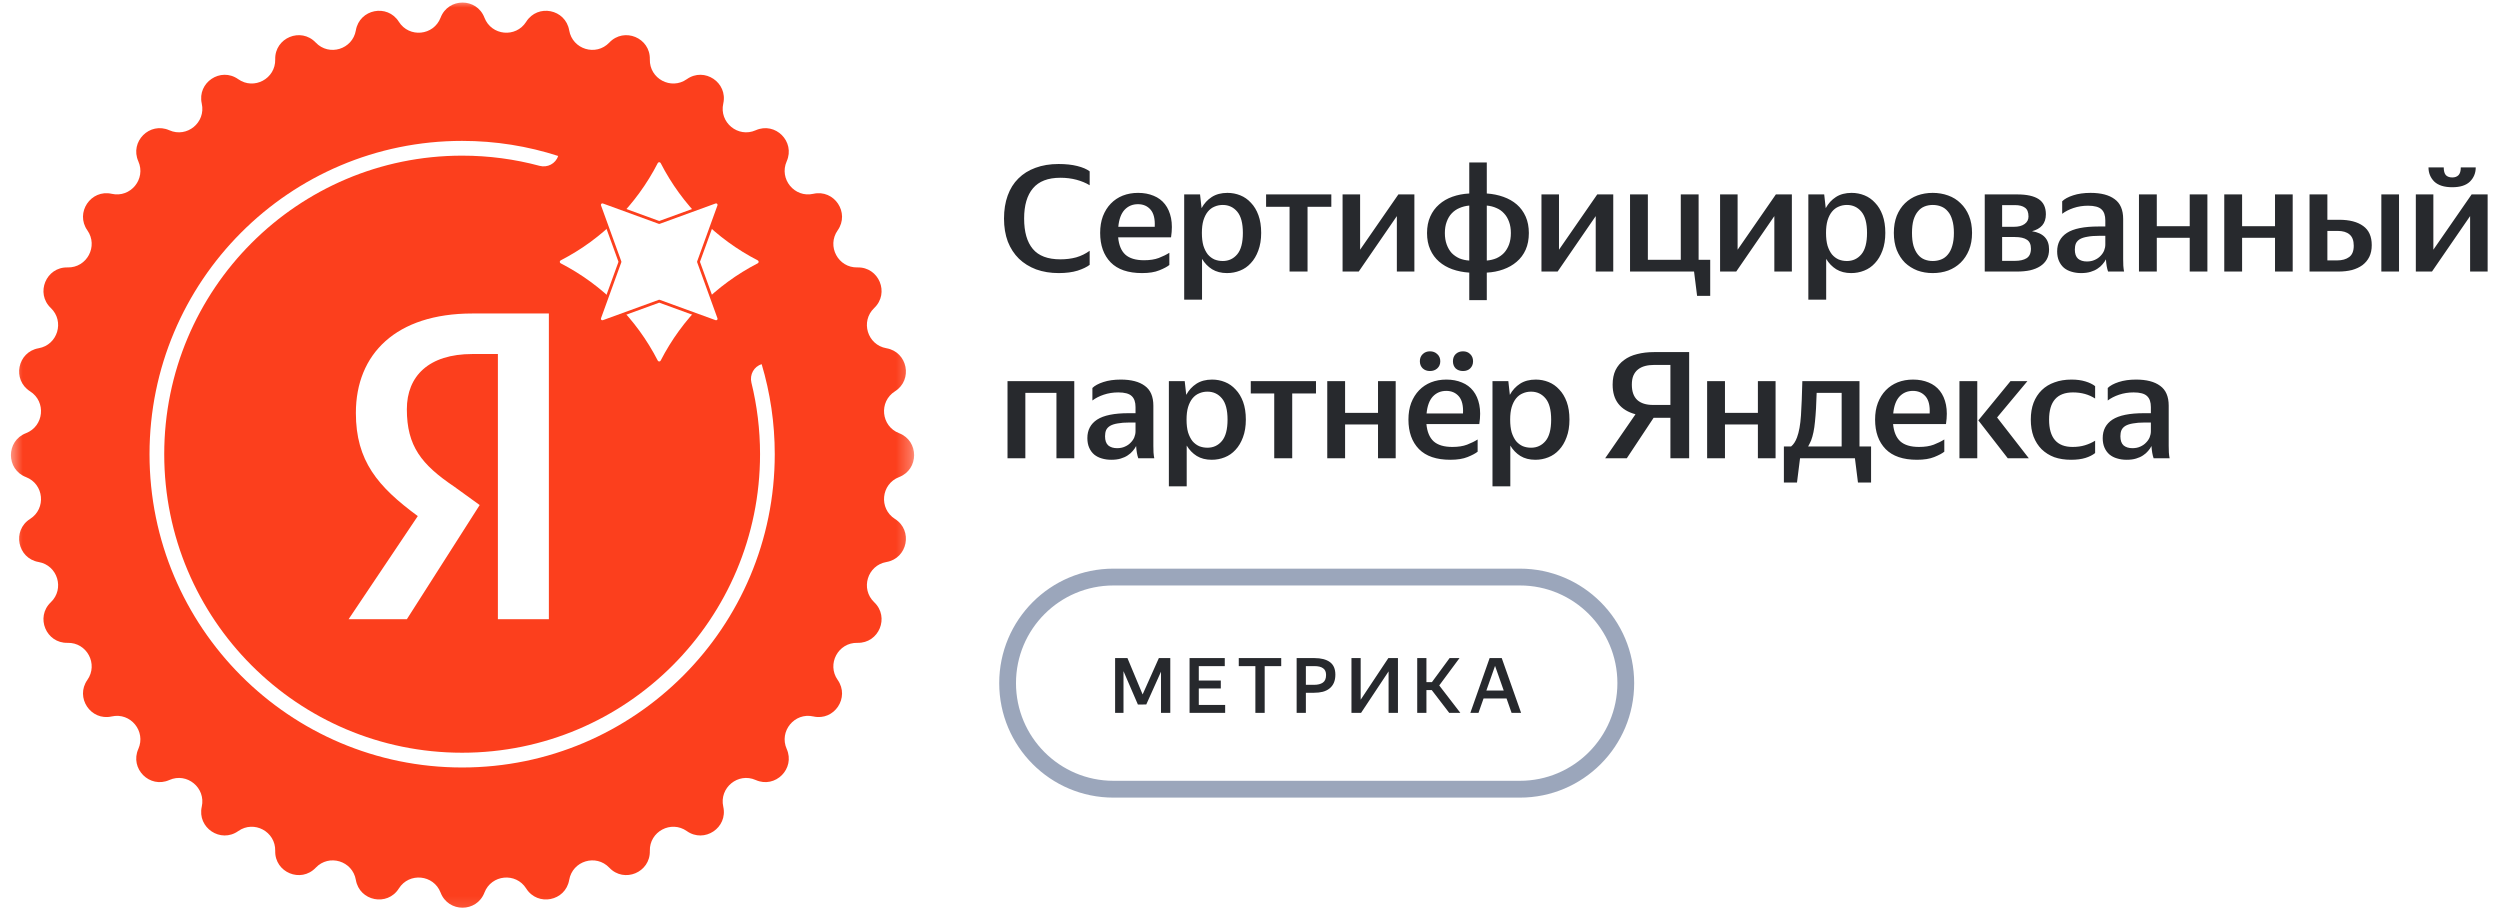 <svg width="166" height="61" viewBox="0 0 166 61" fill="none" xmlns="http://www.w3.org/2000/svg">
<mask id="mask0_630_8423" style="mask-type:luminance" maskUnits="userSpaceOnUse" x="0" y="0" width="61" height="61">
<path d="M60.72 0H0.555V60.857H60.72V0Z" fill="white"/>
</mask>
<g mask="url(#mask0_630_8423)">
<path d="M29.256 1.171C29.769 -0.164 31.654 -0.164 32.166 1.171C32.627 2.371 34.254 2.531 34.939 1.445C35.702 0.236 37.551 0.604 37.794 2.014C38.012 3.28 39.577 3.756 40.46 2.825C41.443 1.788 43.185 2.51 43.149 3.941C43.116 5.225 44.558 5.998 45.606 5.257C46.772 4.432 48.34 5.482 48.025 6.877C47.743 8.131 49.008 9.17 50.179 8.649C51.484 8.068 52.817 9.403 52.237 10.711C51.717 11.885 52.754 13.152 54.005 12.869C55.398 12.555 56.445 14.125 55.622 15.294C54.883 16.344 55.653 17.79 56.935 17.757C58.362 17.72 59.084 19.466 58.049 20.451C57.119 21.336 57.594 22.905 58.858 23.123C60.265 23.367 60.633 25.219 59.426 25.984C58.342 26.67 58.502 28.301 59.699 28.763C61.031 29.276 61.031 31.165 59.699 31.679C58.502 32.14 58.342 33.771 59.426 34.458C60.633 35.222 60.265 37.075 58.858 37.318C57.594 37.537 57.119 39.105 58.049 39.99C59.084 40.976 58.362 42.721 56.935 42.685C55.653 42.652 54.883 44.097 55.622 45.147C56.445 46.316 55.398 47.887 54.005 47.572C52.754 47.289 51.717 48.556 52.237 49.731C52.817 51.038 51.484 52.374 50.179 51.793C49.008 51.271 47.743 52.311 48.025 53.564C48.34 54.96 46.772 56.009 45.606 55.185C44.558 54.444 43.116 55.216 43.149 56.501C43.185 57.931 41.443 58.654 40.46 57.617C39.577 56.685 38.012 57.161 37.794 58.428C37.551 59.837 35.702 60.206 34.939 58.996C34.254 57.91 32.627 58.071 32.166 59.27C31.654 60.605 29.769 60.605 29.256 59.27C28.796 58.071 27.168 57.91 26.483 58.996C25.721 60.206 23.872 59.837 23.629 58.428C23.411 57.161 21.846 56.685 20.963 57.617C19.979 58.654 18.238 57.931 18.274 56.501C18.307 55.216 16.864 54.444 15.817 55.185C14.65 56.009 13.083 54.96 13.397 53.564C13.679 52.311 12.415 51.271 11.243 51.793C9.938 52.374 8.605 51.038 9.185 49.731C9.706 48.556 8.668 47.289 7.418 47.572C6.025 47.887 4.978 46.316 5.801 45.147C6.54 44.097 5.769 42.652 4.487 42.685C3.06 42.721 2.339 40.976 3.374 39.99C4.303 39.105 3.828 37.537 2.565 37.318C1.158 37.075 0.79 35.222 1.997 34.458C3.081 33.771 2.921 32.14 1.724 31.679C0.392 31.165 0.392 29.276 1.724 28.763C2.921 28.301 3.081 26.67 1.997 25.984C0.79 25.219 1.158 23.367 2.565 23.123C3.828 22.905 4.303 21.336 3.374 20.451C2.339 19.466 3.06 17.72 4.487 17.757C5.769 17.79 6.54 16.344 5.801 15.294C4.978 14.125 6.025 12.555 7.418 12.869C8.668 13.152 9.706 11.885 9.185 10.711C8.605 9.403 9.938 8.068 11.243 8.649C12.415 9.17 13.679 8.131 13.397 6.877C13.083 5.482 14.65 4.432 15.817 5.257C16.864 5.998 18.307 5.225 18.274 3.941C18.238 2.51 19.979 1.788 20.963 2.825C21.846 3.756 23.411 3.28 23.629 2.014C23.872 0.604 25.721 0.236 26.483 1.445C27.168 2.531 28.796 2.371 29.256 1.171Z" fill="#FC3F1D"/>
<path d="M51.444 30.158C51.444 41.647 42.15 50.961 30.686 50.961C19.221 50.961 9.928 41.647 9.928 30.158C9.928 18.669 19.221 9.355 30.686 9.355C32.91 9.355 35.052 9.706 37.061 10.355C36.897 10.87 36.347 11.151 35.826 11.011C34.187 10.57 32.464 10.335 30.686 10.335C19.761 10.335 10.905 19.21 10.905 30.158C10.905 41.106 19.761 49.981 30.686 49.981C41.61 49.981 50.467 41.106 50.467 30.158C50.467 28.52 50.268 26.929 49.894 25.407C49.766 24.881 50.058 24.336 50.575 24.183C51.14 26.075 51.444 28.081 51.444 30.158Z" fill="white"/>
<path d="M33.06 23.507H31.368C28.466 23.507 27.015 24.974 27.015 27.175C27.015 29.621 27.983 30.844 30.159 32.312L31.851 33.535L27.015 41.117H23.146L27.741 34.268C25.081 32.312 23.63 30.6 23.63 27.42C23.63 23.507 26.29 20.816 31.368 20.816H36.445V41.117H33.06V23.507Z" fill="white"/>
<path d="M43.675 10.829C43.716 10.75 43.828 10.75 43.869 10.829C45.292 13.604 47.546 15.863 50.315 17.289C50.394 17.329 50.394 17.442 50.315 17.483C47.546 18.909 45.292 21.168 43.869 23.943C43.828 24.022 43.716 24.022 43.675 23.943C42.252 21.168 39.998 18.909 37.229 17.483C37.15 17.442 37.15 17.329 37.229 17.289C39.998 15.863 42.252 13.604 43.675 10.829Z" fill="white"/>
<g filter="url(#filter0_df_630_8423)">
<path d="M48.024 13.125L46.478 17.385L48.024 21.646L43.773 20.097L39.522 21.646L41.067 17.385L39.522 13.125L43.773 14.674L48.024 13.125Z" fill="#FC3F1D"/>
</g>
<path d="M47.516 13.51C47.593 13.482 47.669 13.557 47.64 13.635L46.292 17.352C46.284 17.373 46.284 17.397 46.292 17.418L47.64 21.136C47.669 21.213 47.593 21.289 47.516 21.26L43.806 19.909C43.785 19.901 43.762 19.901 43.74 19.909L40.031 21.26C39.953 21.289 39.878 21.213 39.906 21.136L41.255 17.418C41.263 17.397 41.263 17.373 41.255 17.352L39.906 13.635C39.878 13.557 39.953 13.482 40.031 13.51L43.74 14.862C43.762 14.869 43.785 14.869 43.806 14.862L47.516 13.51Z" fill="white"/>
</g>
<path d="M70.299 18.133C69.753 18.133 69.254 18.051 68.802 17.889C68.356 17.72 67.975 17.483 67.658 17.179C67.341 16.868 67.094 16.489 66.919 16.043C66.75 15.59 66.666 15.079 66.666 14.511C66.666 13.944 66.747 13.436 66.909 12.99C67.071 12.537 67.307 12.158 67.617 11.854C67.928 11.543 68.306 11.306 68.751 11.144C69.203 10.975 69.716 10.89 70.289 10.89C70.762 10.89 71.173 10.934 71.524 11.022C71.882 11.11 72.159 11.229 72.354 11.377V12.3C72.098 12.145 71.804 12.023 71.474 11.935C71.143 11.847 70.789 11.803 70.411 11.803C69.588 11.803 68.98 12.037 68.589 12.503C68.198 12.963 68.002 13.632 68.002 14.511C68.002 15.397 68.194 16.07 68.579 16.53C68.963 16.99 69.574 17.22 70.411 17.22C70.789 17.22 71.14 17.176 71.463 17.088C71.787 16.993 72.084 16.848 72.354 16.652V17.585C72.172 17.727 71.905 17.855 71.555 17.97C71.204 18.078 70.785 18.133 70.299 18.133ZM77.645 17.595C77.504 17.71 77.281 17.828 76.977 17.95C76.68 18.072 76.299 18.133 75.834 18.133C74.909 18.133 74.214 17.896 73.749 17.422C73.283 16.942 73.05 16.29 73.05 15.465C73.05 15.052 73.111 14.684 73.232 14.359C73.361 14.028 73.536 13.747 73.759 13.518C73.981 13.288 74.245 13.112 74.548 12.99C74.859 12.868 75.199 12.807 75.57 12.807C75.955 12.807 76.299 12.872 76.603 13C76.906 13.122 77.156 13.308 77.352 13.558C77.547 13.808 77.682 14.116 77.757 14.481C77.831 14.846 77.831 15.272 77.757 15.759H74.245C74.292 16.273 74.45 16.655 74.72 16.905C74.997 17.155 75.412 17.28 75.965 17.28C76.35 17.28 76.677 17.23 76.947 17.128C77.224 17.02 77.456 16.905 77.645 16.784V17.595ZM75.56 13.558C75.203 13.558 74.906 13.683 74.67 13.933C74.44 14.184 74.302 14.559 74.255 15.059H76.674C76.701 14.545 76.609 14.167 76.4 13.923C76.191 13.68 75.911 13.558 75.56 13.558ZM81.475 18.133C81.09 18.133 80.759 18.048 80.483 17.879C80.213 17.71 79.99 17.48 79.815 17.189V19.897H78.63V12.909H79.683L79.784 13.822C79.953 13.511 80.179 13.264 80.462 13.081C80.746 12.899 81.093 12.807 81.505 12.807C81.802 12.807 82.085 12.862 82.355 12.97C82.625 13.078 82.861 13.244 83.064 13.467C83.273 13.683 83.438 13.957 83.559 14.288C83.681 14.62 83.742 15.012 83.742 15.465C83.742 15.911 83.677 16.303 83.549 16.642C83.428 16.973 83.263 17.25 83.053 17.473C82.851 17.696 82.611 17.862 82.335 17.97C82.065 18.078 81.778 18.133 81.475 18.133ZM81.191 17.331C81.582 17.331 81.903 17.182 82.153 16.885C82.402 16.587 82.527 16.114 82.527 15.465C82.527 14.822 82.402 14.353 82.153 14.055C81.903 13.758 81.582 13.609 81.191 13.609C80.995 13.609 80.813 13.646 80.644 13.72C80.476 13.788 80.327 13.899 80.199 14.055C80.078 14.204 79.98 14.396 79.906 14.633C79.838 14.863 79.805 15.14 79.805 15.465C79.805 15.796 79.838 16.08 79.906 16.317C79.98 16.547 80.078 16.739 80.199 16.895C80.327 17.044 80.476 17.155 80.644 17.23C80.813 17.297 80.995 17.331 81.191 17.331ZM86.821 13.73V18.031H85.627V13.73H84.068V12.909H88.4V13.73H86.821ZM90.311 16.581L92.852 12.909H93.915V18.031H92.751V14.349L90.22 18.031H89.147V12.909H90.311V16.581ZM101.516 15.475C101.516 15.894 101.445 16.263 101.304 16.581C101.162 16.898 100.963 17.166 100.706 17.382C100.457 17.598 100.16 17.767 99.816 17.889C99.478 18.011 99.114 18.082 98.723 18.102V19.928H97.559V18.102C97.154 18.075 96.779 18.001 96.435 17.879C96.098 17.757 95.804 17.588 95.555 17.372C95.305 17.155 95.109 16.888 94.968 16.57C94.826 16.253 94.755 15.887 94.755 15.475C94.755 15.063 94.826 14.697 94.968 14.38C95.109 14.062 95.305 13.795 95.555 13.578C95.804 13.355 96.101 13.183 96.445 13.061C96.79 12.939 97.161 12.868 97.559 12.848V10.789H98.723V12.848C99.121 12.875 99.489 12.95 99.826 13.071C100.17 13.193 100.467 13.362 100.717 13.578C100.966 13.795 101.162 14.062 101.304 14.38C101.445 14.697 101.516 15.063 101.516 15.475ZM95.939 15.475C95.939 15.759 95.98 16.013 96.061 16.236C96.142 16.459 96.253 16.648 96.395 16.804C96.543 16.953 96.715 17.071 96.911 17.159C97.113 17.24 97.329 17.287 97.559 17.301V13.649C97.329 13.67 97.113 13.724 96.911 13.812C96.715 13.893 96.543 14.011 96.395 14.167C96.253 14.315 96.142 14.501 96.061 14.725C95.98 14.941 95.939 15.191 95.939 15.475ZM100.322 15.475C100.322 15.191 100.281 14.941 100.2 14.725C100.119 14.501 100.008 14.315 99.866 14.167C99.725 14.011 99.556 13.893 99.36 13.812C99.165 13.724 98.952 13.67 98.723 13.649V17.301C98.952 17.28 99.165 17.23 99.36 17.149C99.556 17.061 99.725 16.942 99.866 16.794C100.008 16.638 100.119 16.452 100.2 16.236C100.281 16.013 100.322 15.759 100.322 15.475ZM103.517 16.581L106.057 12.909H107.12V18.031H105.956V14.349L103.426 18.031H102.353V12.909H103.517V16.581ZM112.485 18.031H108.234V12.909H109.418V17.25H111.604V12.909H112.788V17.25H113.558V19.644H112.687L112.485 18.031ZM115.377 16.581L117.918 12.909H118.98V18.031H117.816V14.349L115.286 18.031H114.213V12.909H115.377V16.581ZM122.918 18.133C122.533 18.133 122.203 18.048 121.926 17.879C121.656 17.71 121.434 17.48 121.258 17.189V19.897H120.074V12.909H121.127L121.228 13.822C121.396 13.511 121.623 13.264 121.906 13.081C122.189 12.899 122.537 12.807 122.948 12.807C123.245 12.807 123.529 12.862 123.799 12.97C124.068 13.078 124.305 13.244 124.507 13.467C124.716 13.683 124.882 13.957 125.003 14.288C125.124 14.62 125.185 15.012 125.185 15.465C125.185 15.911 125.121 16.303 124.993 16.642C124.871 16.973 124.706 17.25 124.497 17.473C124.295 17.696 124.055 17.862 123.778 17.97C123.508 18.078 123.222 18.133 122.918 18.133ZM122.635 17.331C123.026 17.331 123.346 17.182 123.596 16.885C123.846 16.587 123.971 16.114 123.971 15.465C123.971 14.822 123.846 14.353 123.596 14.055C123.346 13.758 123.026 13.609 122.635 13.609C122.439 13.609 122.257 13.646 122.088 13.72C121.919 13.788 121.771 13.899 121.643 14.055C121.521 14.204 121.423 14.396 121.349 14.633C121.282 14.863 121.248 15.14 121.248 15.465C121.248 15.796 121.282 16.08 121.349 16.317C121.423 16.547 121.521 16.739 121.643 16.895C121.771 17.044 121.919 17.155 122.088 17.23C122.257 17.297 122.439 17.331 122.635 17.331ZM128.332 18.133C127.968 18.133 127.627 18.075 127.31 17.96C127 17.838 126.726 17.666 126.49 17.443C126.261 17.213 126.079 16.932 125.944 16.601C125.816 16.27 125.751 15.891 125.751 15.465C125.751 15.039 125.816 14.66 125.944 14.329C126.079 13.998 126.261 13.72 126.49 13.497C126.726 13.267 127 13.095 127.31 12.98C127.627 12.865 127.968 12.807 128.332 12.807C128.697 12.807 129.037 12.865 129.355 12.98C129.678 13.095 129.955 13.267 130.184 13.497C130.421 13.72 130.606 13.998 130.741 14.329C130.876 14.66 130.944 15.039 130.944 15.465C130.944 15.891 130.876 16.27 130.741 16.601C130.606 16.932 130.421 17.213 130.184 17.443C129.955 17.666 129.682 17.838 129.365 17.96C129.048 18.075 128.703 18.133 128.332 18.133ZM128.332 17.331C128.535 17.331 128.72 17.297 128.889 17.23C129.064 17.162 129.213 17.054 129.334 16.905C129.463 16.756 129.56 16.564 129.628 16.327C129.702 16.09 129.739 15.803 129.739 15.465C129.739 15.127 129.702 14.839 129.628 14.603C129.56 14.366 129.463 14.177 129.334 14.035C129.213 13.886 129.064 13.778 128.889 13.71C128.72 13.643 128.535 13.609 128.332 13.609C128.137 13.609 127.954 13.643 127.786 13.71C127.617 13.778 127.472 13.886 127.351 14.035C127.229 14.177 127.131 14.366 127.057 14.603C126.99 14.839 126.956 15.127 126.956 15.465C126.956 15.803 126.99 16.09 127.057 16.327C127.131 16.564 127.229 16.756 127.351 16.905C127.472 17.054 127.617 17.162 127.786 17.23C127.954 17.297 128.137 17.331 128.332 17.331ZM131.787 12.909H133.943C134.577 12.909 135.053 13.014 135.37 13.223C135.687 13.433 135.846 13.768 135.846 14.227C135.846 14.532 135.765 14.779 135.603 14.968C135.441 15.15 135.215 15.279 134.925 15.353C135.68 15.475 136.058 15.877 136.058 16.56C136.058 16.817 136.008 17.037 135.906 17.22C135.805 17.402 135.66 17.554 135.471 17.676C135.282 17.798 135.056 17.889 134.793 17.95C134.537 18.004 134.246 18.031 133.923 18.031H131.787V12.909ZM132.941 13.619V15.059H133.73C134.027 15.059 134.26 14.998 134.429 14.877C134.604 14.755 134.692 14.589 134.692 14.38C134.692 14.096 134.614 13.899 134.459 13.791C134.304 13.676 134.081 13.619 133.791 13.619H132.941ZM132.941 15.739V17.321H133.791C134.115 17.321 134.371 17.264 134.56 17.149C134.756 17.027 134.854 16.814 134.854 16.51C134.854 16.232 134.766 16.036 134.591 15.921C134.415 15.8 134.149 15.739 133.791 15.739H132.941ZM139.976 18.031C139.901 17.821 139.854 17.551 139.834 17.22C139.78 17.328 139.706 17.436 139.611 17.544C139.524 17.652 139.412 17.75 139.277 17.838C139.149 17.926 138.994 17.997 138.812 18.051C138.636 18.105 138.427 18.133 138.184 18.133C137.955 18.133 137.742 18.102 137.547 18.041C137.358 17.987 137.192 17.903 137.051 17.788C136.909 17.666 136.798 17.514 136.717 17.331C136.636 17.149 136.595 16.936 136.595 16.692C136.595 16.158 136.811 15.749 137.243 15.465C137.681 15.181 138.38 15.039 139.338 15.039H139.793V14.633C139.793 14.302 139.709 14.058 139.54 13.903C139.372 13.741 139.075 13.659 138.65 13.659C138.306 13.659 137.982 13.71 137.678 13.812C137.381 13.913 137.132 14.041 136.929 14.197V13.365C137.084 13.21 137.327 13.078 137.658 12.97C137.989 12.862 138.373 12.807 138.812 12.807C139.507 12.807 140.04 12.946 140.411 13.223C140.789 13.494 140.978 13.933 140.978 14.542V17.209C140.978 17.324 140.981 17.47 140.988 17.646C141.001 17.815 141.018 17.943 141.038 18.031H139.976ZM138.569 17.362C138.764 17.362 138.937 17.328 139.085 17.26C139.24 17.193 139.368 17.105 139.47 16.997C139.578 16.888 139.659 16.77 139.712 16.642C139.766 16.506 139.793 16.371 139.793 16.236V15.658H139.389C139.078 15.658 138.818 15.678 138.609 15.719C138.4 15.752 138.231 15.806 138.103 15.881C137.982 15.955 137.894 16.05 137.84 16.165C137.793 16.28 137.769 16.415 137.769 16.57C137.769 16.848 137.84 17.051 137.982 17.179C138.13 17.301 138.326 17.362 138.569 17.362ZM145.397 15.79H143.211V18.031H142.027V12.909H143.211V15.019H145.397V12.909H146.571V18.031H145.397V15.79ZM151.061 15.79H148.875V18.031H147.691V12.909H148.875V15.019H151.061V12.909H152.235V18.031H151.061V15.79ZM159.295 18.031H158.121V12.909H159.295V18.031ZM157.484 16.276C157.484 16.574 157.43 16.834 157.322 17.057C157.214 17.274 157.062 17.456 156.866 17.605C156.671 17.747 156.438 17.855 156.168 17.93C155.898 17.997 155.601 18.031 155.277 18.031H153.354V12.909H154.538V14.593H155.318C156.006 14.593 156.539 14.731 156.917 15.008C157.295 15.279 157.484 15.702 157.484 16.276ZM154.538 15.333V17.291H155.186C155.517 17.291 155.783 17.216 155.986 17.067C156.188 16.919 156.289 16.669 156.289 16.317C156.289 15.972 156.195 15.722 156.006 15.566C155.824 15.411 155.564 15.333 155.227 15.333H154.538ZM162.83 12.432C162.297 12.432 161.899 12.307 161.636 12.057C161.38 11.8 161.252 11.486 161.252 11.114H162.264C162.264 11.35 162.311 11.523 162.405 11.631C162.507 11.732 162.648 11.783 162.83 11.783C163.006 11.783 163.144 11.732 163.245 11.631C163.347 11.523 163.397 11.35 163.397 11.114H164.389C164.389 11.486 164.261 11.8 164.005 12.057C163.748 12.307 163.357 12.432 162.83 12.432ZM161.575 16.581L164.116 12.909H165.179V18.031H164.015V14.349L161.484 18.031H160.411V12.909H161.575V16.581ZM66.899 25.306H71.332V30.428H70.148V26.087H68.083V30.428H66.899V25.306ZM75.581 30.428C75.507 30.218 75.46 29.948 75.439 29.616C75.385 29.725 75.311 29.833 75.217 29.941C75.129 30.049 75.018 30.147 74.883 30.235C74.754 30.323 74.599 30.394 74.417 30.448C74.242 30.502 74.033 30.529 73.79 30.529C73.56 30.529 73.348 30.499 73.152 30.438C72.963 30.384 72.798 30.299 72.656 30.184C72.514 30.063 72.403 29.911 72.322 29.728C72.241 29.546 72.201 29.332 72.201 29.089C72.201 28.555 72.416 28.146 72.848 27.862C73.287 27.578 73.985 27.436 74.944 27.436H75.399V27.03C75.399 26.699 75.315 26.455 75.146 26.3C74.977 26.137 74.68 26.056 74.255 26.056C73.911 26.056 73.587 26.107 73.284 26.209C72.987 26.31 72.737 26.438 72.535 26.594V25.762C72.69 25.607 72.933 25.475 73.263 25.367C73.594 25.258 73.979 25.204 74.417 25.204C75.112 25.204 75.645 25.343 76.016 25.62C76.394 25.891 76.583 26.33 76.583 26.939V29.606C76.583 29.721 76.587 29.867 76.593 30.043C76.607 30.212 76.624 30.34 76.644 30.428H75.581ZM74.174 29.759C74.37 29.759 74.542 29.725 74.69 29.657C74.846 29.589 74.974 29.502 75.075 29.393C75.183 29.285 75.264 29.167 75.318 29.038C75.372 28.903 75.399 28.768 75.399 28.633V28.055H74.994C74.684 28.055 74.424 28.075 74.215 28.115C74.006 28.149 73.837 28.203 73.709 28.278C73.587 28.352 73.499 28.447 73.445 28.562C73.398 28.677 73.375 28.812 73.375 28.967C73.375 29.245 73.445 29.447 73.587 29.576C73.736 29.698 73.931 29.759 74.174 29.759ZM80.457 30.529C80.072 30.529 79.742 30.445 79.465 30.276C79.195 30.107 78.972 29.877 78.797 29.586V32.294H77.613V25.306H78.665L78.766 26.219C78.935 25.908 79.161 25.661 79.445 25.478C79.728 25.296 80.076 25.204 80.487 25.204C80.784 25.204 81.067 25.258 81.337 25.367C81.607 25.475 81.843 25.64 82.046 25.864C82.255 26.08 82.42 26.354 82.542 26.685C82.663 27.017 82.724 27.409 82.724 27.862C82.724 28.308 82.66 28.7 82.532 29.038C82.41 29.37 82.245 29.647 82.036 29.87C81.833 30.093 81.594 30.259 81.317 30.367C81.047 30.475 80.76 30.529 80.457 30.529ZM80.173 29.728C80.565 29.728 80.885 29.579 81.135 29.282C81.385 28.984 81.509 28.511 81.509 27.862C81.509 27.219 81.385 26.749 81.135 26.452C80.885 26.154 80.565 26.006 80.173 26.006C79.978 26.006 79.796 26.043 79.627 26.117C79.458 26.185 79.31 26.296 79.181 26.452C79.06 26.601 78.962 26.793 78.888 27.03C78.82 27.26 78.787 27.537 78.787 27.862C78.787 28.193 78.82 28.477 78.888 28.714C78.962 28.944 79.06 29.136 79.181 29.292C79.31 29.441 79.458 29.552 79.627 29.627C79.796 29.694 79.978 29.728 80.173 29.728ZM85.803 26.127V30.428H84.609V26.127H83.051V25.306H87.382V26.127H85.803ZM91.5 28.186H89.314V30.428H88.13V25.306H89.314V27.416H91.5V25.306H92.674V30.428H91.5V28.186ZM98.115 29.992C97.973 30.107 97.751 30.225 97.447 30.347C97.15 30.468 96.769 30.529 96.303 30.529C95.379 30.529 94.684 30.293 94.218 29.819C93.753 29.339 93.52 28.687 93.52 27.862C93.52 27.449 93.581 27.081 93.702 26.756C93.83 26.425 94.006 26.144 94.228 25.914C94.451 25.684 94.714 25.509 95.018 25.387C95.328 25.265 95.669 25.204 96.04 25.204C96.425 25.204 96.769 25.269 97.072 25.397C97.376 25.519 97.626 25.705 97.821 25.955C98.017 26.205 98.152 26.513 98.226 26.878C98.3 27.243 98.3 27.669 98.226 28.156H94.714C94.761 28.67 94.92 29.052 95.19 29.302C95.466 29.552 95.882 29.677 96.435 29.677C96.819 29.677 97.147 29.627 97.416 29.525C97.693 29.417 97.926 29.302 98.115 29.18V29.992ZM96.03 25.955C95.672 25.955 95.375 26.08 95.139 26.33C94.91 26.58 94.772 26.956 94.724 27.456H97.143C97.17 26.942 97.079 26.564 96.87 26.32C96.661 26.077 96.381 25.955 96.03 25.955ZM94.947 24.636C94.758 24.636 94.599 24.579 94.471 24.464C94.343 24.342 94.279 24.183 94.279 23.987C94.279 23.791 94.343 23.632 94.471 23.511C94.599 23.389 94.758 23.328 94.947 23.328C95.143 23.328 95.305 23.389 95.433 23.511C95.568 23.632 95.635 23.791 95.635 23.987C95.635 24.183 95.568 24.342 95.433 24.464C95.305 24.579 95.143 24.636 94.947 24.636ZM97.143 24.636C96.948 24.636 96.786 24.579 96.657 24.464C96.536 24.342 96.475 24.183 96.475 23.987C96.475 23.791 96.536 23.632 96.657 23.511C96.786 23.389 96.948 23.328 97.143 23.328C97.339 23.328 97.498 23.389 97.619 23.511C97.747 23.632 97.811 23.791 97.811 23.987C97.811 24.183 97.747 24.342 97.619 24.464C97.498 24.579 97.339 24.636 97.143 24.636ZM101.945 30.529C101.56 30.529 101.229 30.445 100.953 30.276C100.683 30.107 100.46 29.877 100.285 29.586V32.294H99.101V25.306H100.153L100.254 26.219C100.423 25.908 100.649 25.661 100.933 25.478C101.216 25.296 101.563 25.204 101.975 25.204C102.272 25.204 102.555 25.258 102.825 25.367C103.095 25.475 103.331 25.64 103.534 25.864C103.743 26.08 103.908 26.354 104.03 26.685C104.151 27.017 104.212 27.409 104.212 27.862C104.212 28.308 104.148 28.7 104.019 29.038C103.898 29.37 103.733 29.647 103.524 29.87C103.321 30.093 103.082 30.259 102.805 30.367C102.535 30.475 102.248 30.529 101.945 30.529ZM101.661 29.728C102.053 29.728 102.373 29.579 102.623 29.282C102.872 28.984 102.997 28.511 102.997 27.862C102.997 27.219 102.872 26.749 102.623 26.452C102.373 26.154 102.053 26.006 101.661 26.006C101.466 26.006 101.283 26.043 101.115 26.117C100.946 26.185 100.798 26.296 100.669 26.452C100.548 26.601 100.45 26.793 100.376 27.03C100.308 27.26 100.275 27.537 100.275 27.862C100.275 28.193 100.308 28.477 100.376 28.714C100.45 28.944 100.548 29.136 100.669 29.292C100.798 29.441 100.946 29.552 101.115 29.627C101.283 29.694 101.466 29.728 101.661 29.728ZM107.079 25.539C107.079 25.167 107.143 24.846 107.271 24.576C107.406 24.305 107.595 24.082 107.838 23.906C108.081 23.724 108.371 23.592 108.708 23.511C109.046 23.423 109.42 23.379 109.832 23.379H112.16V30.428H110.915V27.74H109.801L108.02 30.428H106.583L108.597 27.507C108.098 27.372 107.72 27.142 107.464 26.817C107.207 26.492 107.079 26.067 107.079 25.539ZM110.915 26.888V24.231H109.842C109.619 24.231 109.417 24.254 109.235 24.302C109.053 24.349 108.894 24.427 108.759 24.535C108.631 24.636 108.53 24.772 108.455 24.941C108.388 25.103 108.354 25.302 108.354 25.539C108.354 25.999 108.476 26.34 108.719 26.564C108.961 26.78 109.309 26.888 109.761 26.888H110.915ZM116.724 28.186H114.538V30.428H113.353V25.306H114.538V27.416H116.724V25.306H117.898V30.428H116.724V28.186ZM119.32 29.049C119.455 28.69 119.543 28.203 119.584 27.588C119.624 26.973 119.654 26.212 119.675 25.306H123.47V29.647H124.239V32.041H123.369L123.167 30.428H119.523L119.32 32.041H118.45V29.647H118.926C119.088 29.518 119.219 29.319 119.32 29.049ZM120.252 29.262C120.218 29.336 120.184 29.407 120.15 29.474C120.123 29.535 120.093 29.593 120.059 29.647H122.286V26.087H120.626C120.606 26.844 120.569 27.48 120.515 27.994C120.468 28.508 120.38 28.93 120.252 29.262ZM129.102 29.992C128.96 30.107 128.737 30.225 128.434 30.347C128.137 30.468 127.755 30.529 127.29 30.529C126.365 30.529 125.67 30.293 125.205 29.819C124.739 29.339 124.506 28.687 124.506 27.862C124.506 27.449 124.567 27.081 124.689 26.756C124.817 26.425 124.992 26.144 125.215 25.914C125.438 25.684 125.701 25.509 126.004 25.387C126.315 25.265 126.656 25.204 127.027 25.204C127.411 25.204 127.755 25.269 128.059 25.397C128.363 25.519 128.612 25.705 128.808 25.955C129.004 26.205 129.139 26.513 129.213 26.878C129.287 27.243 129.287 27.669 129.213 28.156H125.701C125.748 28.67 125.907 29.052 126.176 29.302C126.453 29.552 126.868 29.677 127.421 29.677C127.806 29.677 128.133 29.627 128.403 29.525C128.68 29.417 128.913 29.302 129.102 29.18V29.992ZM127.017 25.955C126.659 25.955 126.362 26.08 126.126 26.33C125.896 26.58 125.758 26.956 125.71 27.456H128.13C128.157 26.942 128.066 26.564 127.857 26.32C127.647 26.077 127.367 25.955 127.017 25.955ZM131.291 25.306V30.428H130.107V25.306H131.291ZM132.607 27.72L134.712 30.428H133.315L131.362 27.913L133.498 25.306H134.621L132.607 27.72ZM137.517 30.529C137.105 30.529 136.734 30.472 136.403 30.357C136.08 30.235 135.8 30.059 135.563 29.829C135.334 29.6 135.155 29.319 135.027 28.988C134.905 28.656 134.845 28.281 134.845 27.862C134.845 27.442 134.905 27.071 135.027 26.746C135.155 26.415 135.337 26.134 135.573 25.904C135.81 25.674 136.093 25.502 136.424 25.387C136.754 25.265 137.129 25.204 137.547 25.204C137.898 25.204 138.205 25.245 138.468 25.326C138.738 25.407 138.954 25.512 139.116 25.64V26.462C138.698 26.192 138.208 26.056 137.648 26.056C136.589 26.056 136.059 26.658 136.059 27.862C136.059 29.072 136.579 29.677 137.618 29.677C137.922 29.677 138.195 29.64 138.438 29.566C138.687 29.491 138.913 29.39 139.116 29.262V30.083C138.947 30.218 138.731 30.326 138.468 30.408C138.205 30.489 137.888 30.529 137.517 30.529ZM143 30.428C142.926 30.218 142.879 29.948 142.858 29.616C142.805 29.725 142.73 29.833 142.636 29.941C142.548 30.049 142.437 30.147 142.302 30.235C142.174 30.323 142.018 30.394 141.836 30.448C141.661 30.502 141.452 30.529 141.209 30.529C140.979 30.529 140.767 30.499 140.571 30.438C140.382 30.384 140.217 30.299 140.075 30.184C139.933 30.063 139.822 29.911 139.741 29.728C139.66 29.546 139.62 29.332 139.62 29.089C139.62 28.555 139.836 28.146 140.267 27.862C140.706 27.578 141.404 27.436 142.363 27.436H142.818V27.03C142.818 26.699 142.734 26.455 142.565 26.3C142.396 26.137 142.099 26.056 141.674 26.056C141.33 26.056 141.006 26.107 140.703 26.209C140.406 26.31 140.156 26.438 139.954 26.594V25.762C140.109 25.607 140.352 25.475 140.682 25.367C141.013 25.258 141.398 25.204 141.836 25.204C142.531 25.204 143.064 25.343 143.435 25.62C143.813 25.891 144.002 26.33 144.002 26.939V29.606C144.002 29.721 144.006 29.867 144.012 30.043C144.026 30.212 144.043 30.34 144.063 30.428H143ZM141.593 29.759C141.789 29.759 141.961 29.725 142.11 29.657C142.265 29.589 142.393 29.502 142.494 29.393C142.602 29.285 142.683 29.167 142.737 29.038C142.791 28.903 142.818 28.768 142.818 28.633V28.055H142.413C142.103 28.055 141.843 28.075 141.634 28.115C141.425 28.149 141.256 28.203 141.128 28.278C141.006 28.352 140.919 28.447 140.865 28.562C140.817 28.677 140.794 28.812 140.794 28.967C140.794 29.245 140.865 29.447 141.006 29.576C141.155 29.698 141.35 29.759 141.593 29.759Z" fill="#27292D"/>
<path d="M75.87 46.111L76.948 43.697H77.707V47.334H77.09V44.6L76.113 46.776L75.774 46.781H75.556L74.6 44.565V47.334H74.043V43.697H74.863L75.87 46.111ZM78.987 43.697H81.325V44.23H79.6V45.188H81.062V45.716H79.6V46.806H81.35V47.334H78.987V43.697ZM83.975 44.23V47.334H83.357V44.23H82.254V43.697H85.073V44.23H83.975ZM86.097 43.697H87.281C87.72 43.697 88.061 43.785 88.304 43.961C88.547 44.137 88.668 44.416 88.668 44.798C88.668 45.007 88.634 45.188 88.567 45.34C88.499 45.493 88.403 45.618 88.278 45.716C88.157 45.814 88.009 45.886 87.833 45.934C87.661 45.978 87.469 46 87.256 46H86.71V47.334H86.097V43.697ZM86.71 44.23V45.472H87.256C87.502 45.472 87.697 45.423 87.838 45.325C87.98 45.227 88.051 45.058 88.051 44.818C88.051 44.612 87.985 44.463 87.853 44.372C87.725 44.277 87.534 44.23 87.281 44.23H86.71ZM89.737 47.334V43.697H90.349V46.461L92.186 43.697H92.824V47.334H92.202V44.58L90.375 47.334H89.737ZM95.069 45.822H94.715V47.334H94.103V43.697H94.715V45.295H95.079L96.253 43.697H96.911L95.565 45.513L96.967 47.334H96.228L95.069 45.822ZM98.911 43.697H99.716L101.001 47.334H100.369L100.035 46.38H98.507L98.172 47.334H97.631L98.911 43.697ZM99.848 45.853L99.271 44.215L98.694 45.853H99.848Z" fill="#27292D"/>
<path d="M73.933 38.875H100.923V37.758H73.933V38.875ZM100.923 51.845H73.933V52.962H100.923V51.845ZM73.933 51.845C70.36 51.845 67.462 48.941 67.462 45.36H66.348C66.348 49.559 69.744 52.962 73.933 52.962V51.845ZM107.395 45.36C107.395 48.941 104.497 51.845 100.923 51.845V52.962C105.113 52.962 108.509 49.559 108.509 45.36H107.395ZM100.923 38.875C104.497 38.875 107.395 41.778 107.395 45.36H108.509C108.509 41.161 105.113 37.758 100.923 37.758V38.875ZM73.933 37.758C69.744 37.758 66.348 41.161 66.348 45.36H67.462C67.462 41.778 70.36 38.875 73.933 38.875V37.758Z" fill="#9BA6BB"/>
<defs>
<filter id="filter0_df_630_8423" x="34.806" y="8.41" width="17.932" height="17.952" filterUnits="userSpaceOnUse" color-interpolation-filters="sRGB">
<feFlood flood-opacity="0" result="BackgroundImageFix"/>
<feColorMatrix in="SourceAlpha" type="matrix" values="0 0 0 0 0 0 0 0 0 0 0 0 0 0 0 0 0 0 127 0" result="hardAlpha"/>
<feOffset/>
<feGaussianBlur stdDeviation="2.358"/>
<feColorMatrix type="matrix" values="0 0 0 0 1 0 0 0 0 0 0 0 0 0 0 0 0 0 1 0"/>
<feBlend mode="normal" in2="BackgroundImageFix" result="effect1_dropShadow_630_8423"/>
<feBlend mode="normal" in="SourceGraphic" in2="effect1_dropShadow_630_8423" result="shape"/>
<feGaussianBlur stdDeviation="0.884" result="effect2_foregroundBlur_630_8423"/>
</filter>
</defs>
</svg>
